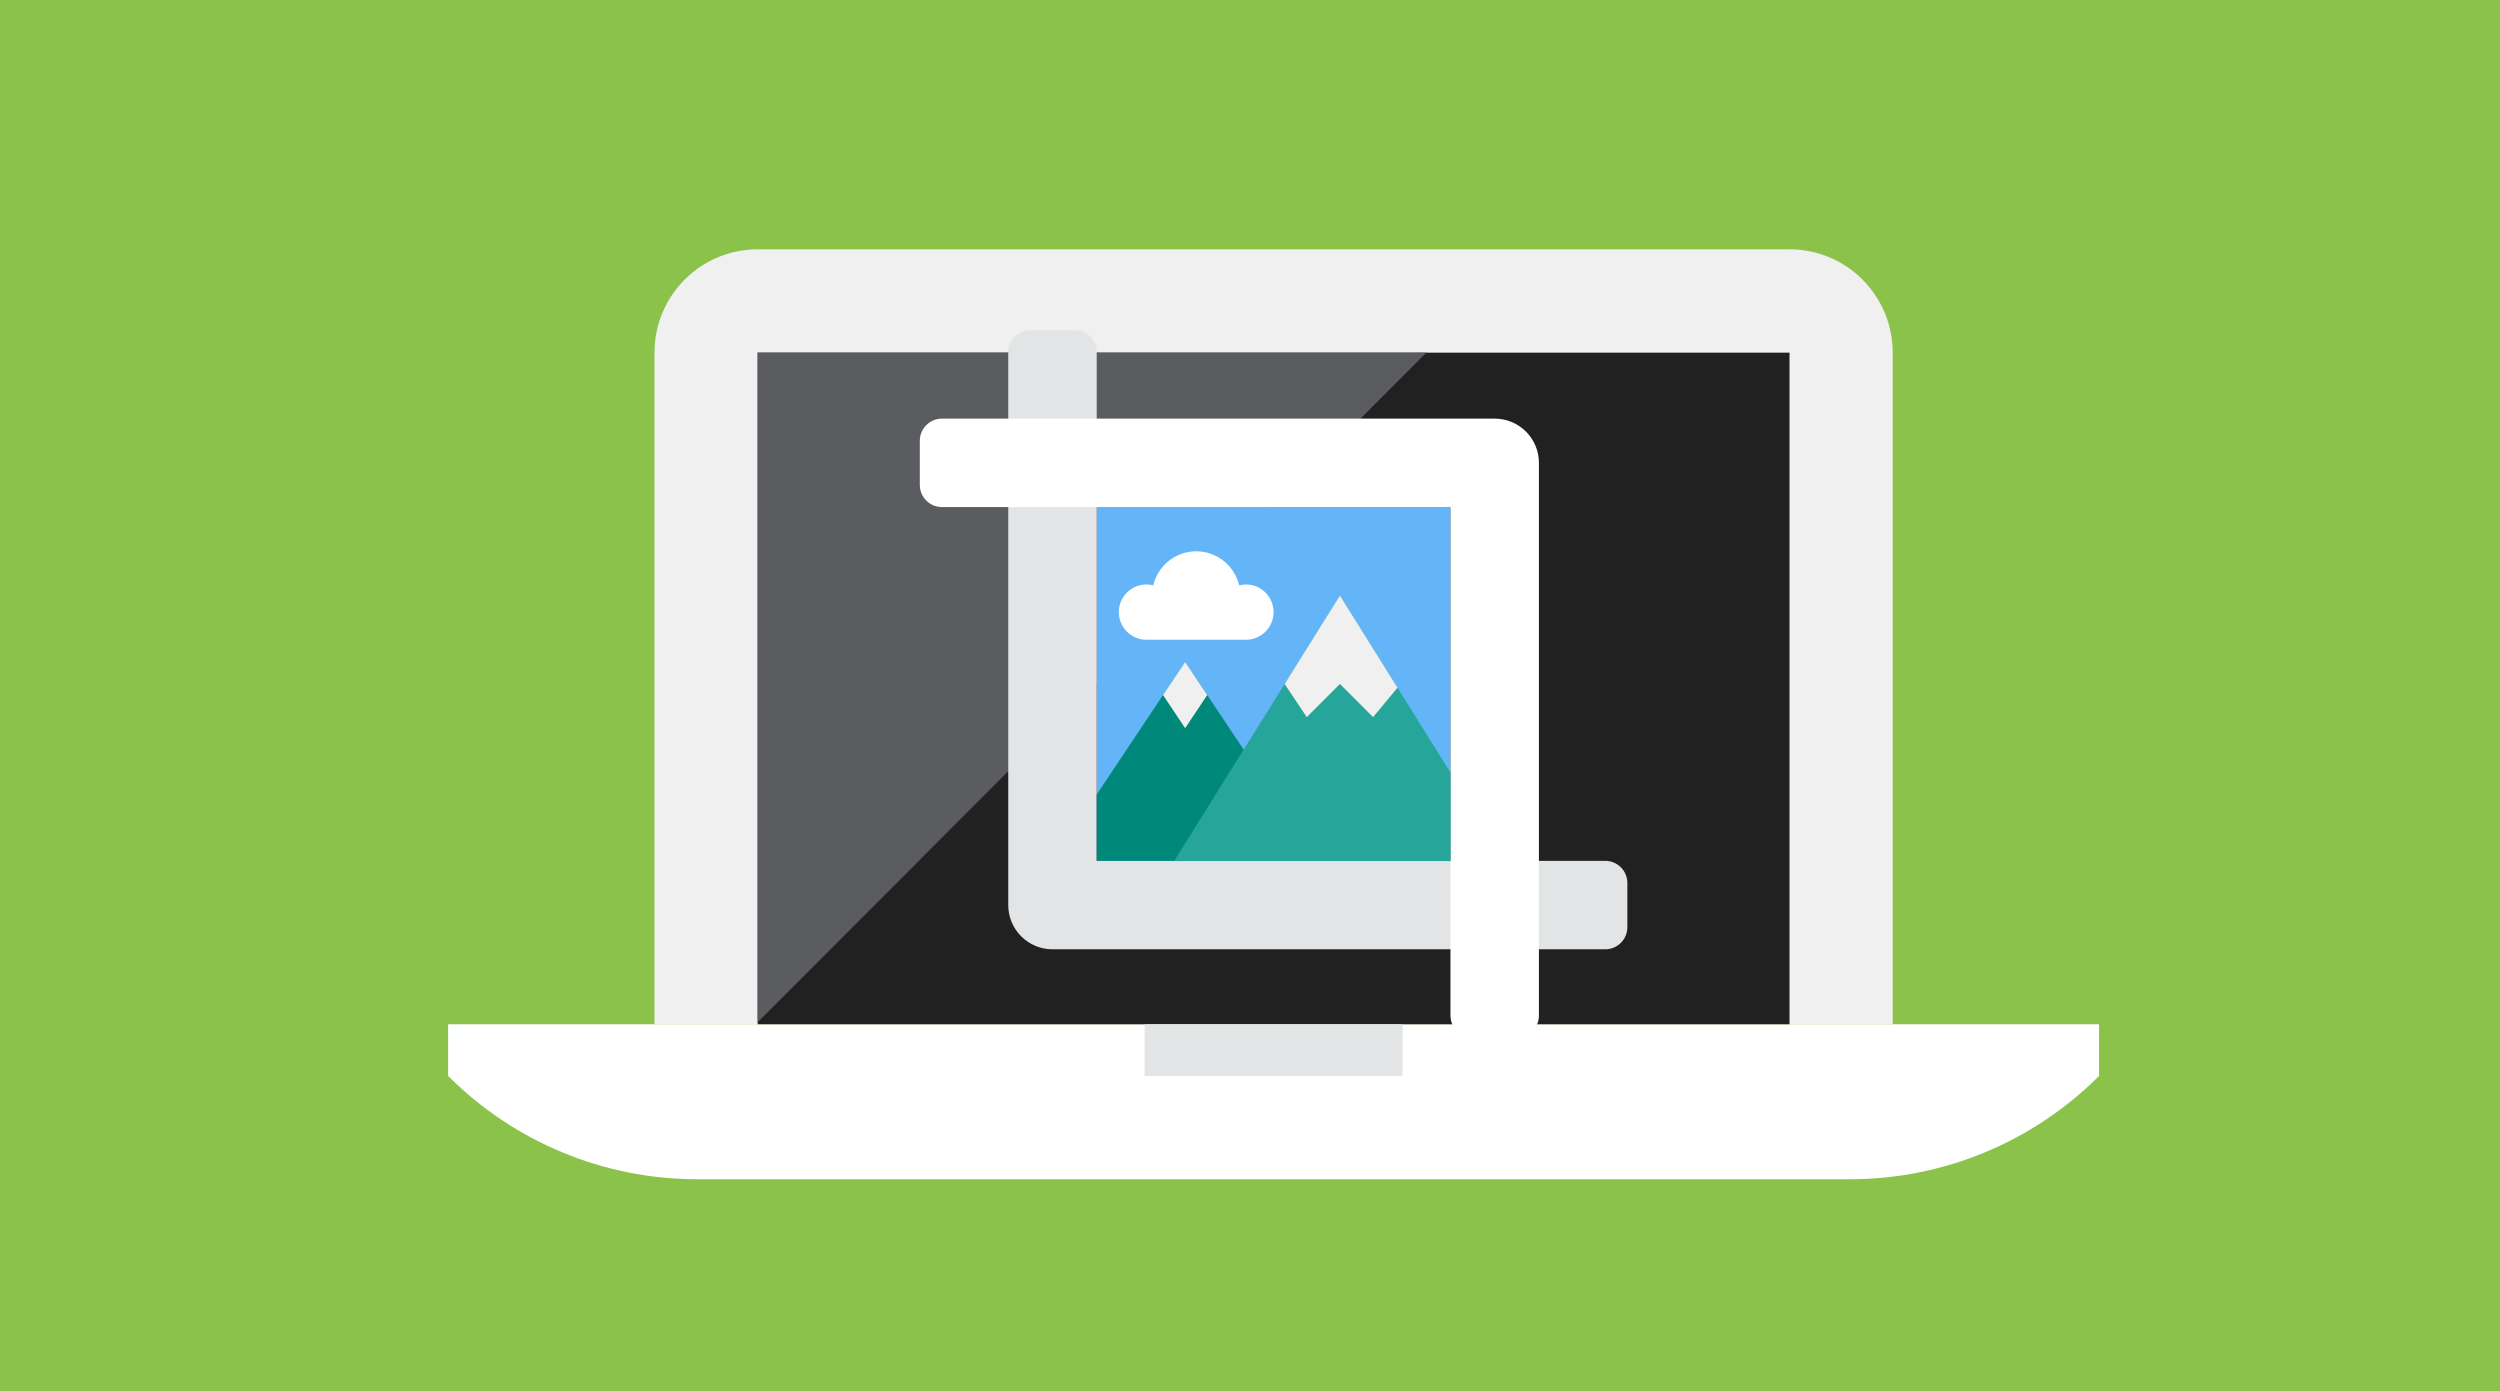 <?xml version="1.0" encoding="UTF-8" standalone="no"?>
<svg width="318px" height="177px" viewBox="0 0 318 177" version="1.1" xmlns="http://www.w3.org/2000/svg" xmlns:xlink="http://www.w3.org/1999/xlink" xmlns:sketch="http://www.bohemiancoding.com/sketch/ns">
    <!-- Generator: Sketch 3.2.2 (9983) - http://www.bohemiancoding.com/sketch -->
    <title>Rectangle 483 + Group + Group</title>
    <desc>Created with Sketch.</desc>
    <defs></defs>
    <g id="Page-1" stroke="none" stroke-width="1" fill="none" fill-rule="evenodd" sketch:type="MSPage">
        <g id="Homepage-(docenten)-3" sketch:type="MSArtboardGroup" transform="translate(-814, -639)">
            <g id="Rectangle-483-+-Group-+-Group" sketch:type="MSLayerGroup" transform="translate(814, 639)">
                <g sketch:type="MSShapeGroup">
                    <rect id="Rectangle-483" fill="#8BC34A" x="0" y="0" width="318" height="177"></rect>
                    <g id="Group" transform="translate(57, 30)">
                        <path d="M183.75,14.857 C183.75,7.599 177.873,1.714 170.625,1.714 L39.375,1.714 C32.127,1.714 26.25,7.599 26.25,14.857 L26.25,100.286 L183.75,100.286 L183.75,14.857 Z" id="Fill-7010" fill="#F0F0F0"></path>
                        <path d="M0,100.286 L0,106.857 C8.403,115.272 19.802,120 31.687,120 L178.313,120 C190.198,120 201.597,115.272 210,106.857 L210,100.286 L0,100.286 Z" id="Fill-7014" fill="#FFFFFF"></path>
                        <path d="M170.625,100.286 L39.375,100.286 L39.375,14.857 L170.625,14.857 L170.625,100.286 Z" id="Fill-7015" fill="#212121"></path>
                        <path d="M39.375,100.024 L124.425,14.858 L39.375,14.858 L39.375,100.024 Z" id="Fill-7016" fill="#5B5C5F"></path>
                        <path d="M121.406,106.857 L88.594,106.857 L88.594,100.286 L121.406,100.286 L121.406,106.857 Z" id="Fill-7017" fill="#E2E4E5"></path>
                    </g>
                    <g id="Group" transform="translate(117, 42)">
                        <path d="M67.5,67.5 L22.5,67.5 L22.5,22.5 L67.5,22.5 L67.5,67.5 Z" id="Fill-4881" fill="#64B5F7"></path>
                        <path d="M90,75.938 C90,77.491 88.74,78.75 87.188,78.75 L16.875,78.75 C13.769,78.75 11.25,76.231 11.25,73.125 L11.25,2.812 C11.25,1.26 12.51,0 14.062,0 L19.688,0 C21.24,0 22.5,1.26 22.5,2.812 L22.5,67.5 L87.188,67.5 C88.74,67.5 90,68.76 90,70.312 L90,75.938 Z" id="Fill-4882" fill="#E2E4E5"></path>
                        <path d="M40.627,32.456 C40.624,32.458 40.621,32.458 40.618,32.459 C40.033,29.979 37.816,28.125 35.156,28.125 C32.496,28.125 30.28,29.979 29.695,32.459 C29.692,32.458 29.689,32.458 29.686,32.456 C27.378,31.88 25.313,33.647 25.313,35.86 C25.313,37.8 26.888,39.375 28.828,39.375 L41.485,39.375 C43.425,39.375 45,37.8 45,35.86 C45,33.645 42.932,31.88 40.627,32.456" id="Fill-4883" fill="#FFFFFF"></path>
                        <path d="M22.5,67.5 L50.625,67.5 L33.75,42.188 L22.5,59.062 L22.5,67.5 Z" id="Fill-4884" fill="#00897B"></path>
                        <path d="M36.562,46.406 L33.75,50.625 L30.938,46.406 L33.75,42.188 L36.562,46.406 Z" id="Fill-4885" fill="#F0F0F0"></path>
                        <path d="M78.75,16.875 L78.75,87.188 C78.75,88.734 77.484,90 75.938,90 L70.312,90 C68.766,90 67.5,88.734 67.5,87.188 L67.5,22.5 L2.812,22.5 C1.266,22.5 0,21.234 0,19.688 L0,14.062 C0,12.516 1.266,11.25 2.812,11.25 L73.125,11.25 C76.233,11.25 78.75,13.767 78.75,16.875" id="Fill-4886" fill="#FFFFFF"></path>
                        <path d="M67.5,56.266 L60.764,45.479 L53.438,33.75 L46.406,45 L32.344,67.528 L67.5,67.528 L67.5,56.266 Z" id="Fill-4887" fill="#26A69A"></path>
                        <path d="M60.764,45.479 L57.656,49.219 L53.438,45 L49.219,49.219 L46.406,45 L53.438,33.75 L60.764,45.479 Z" id="Fill-4888" fill="#F0F0F0"></path>
                    </g>
                </g>
            </g>
        </g>
    </g>
</svg>